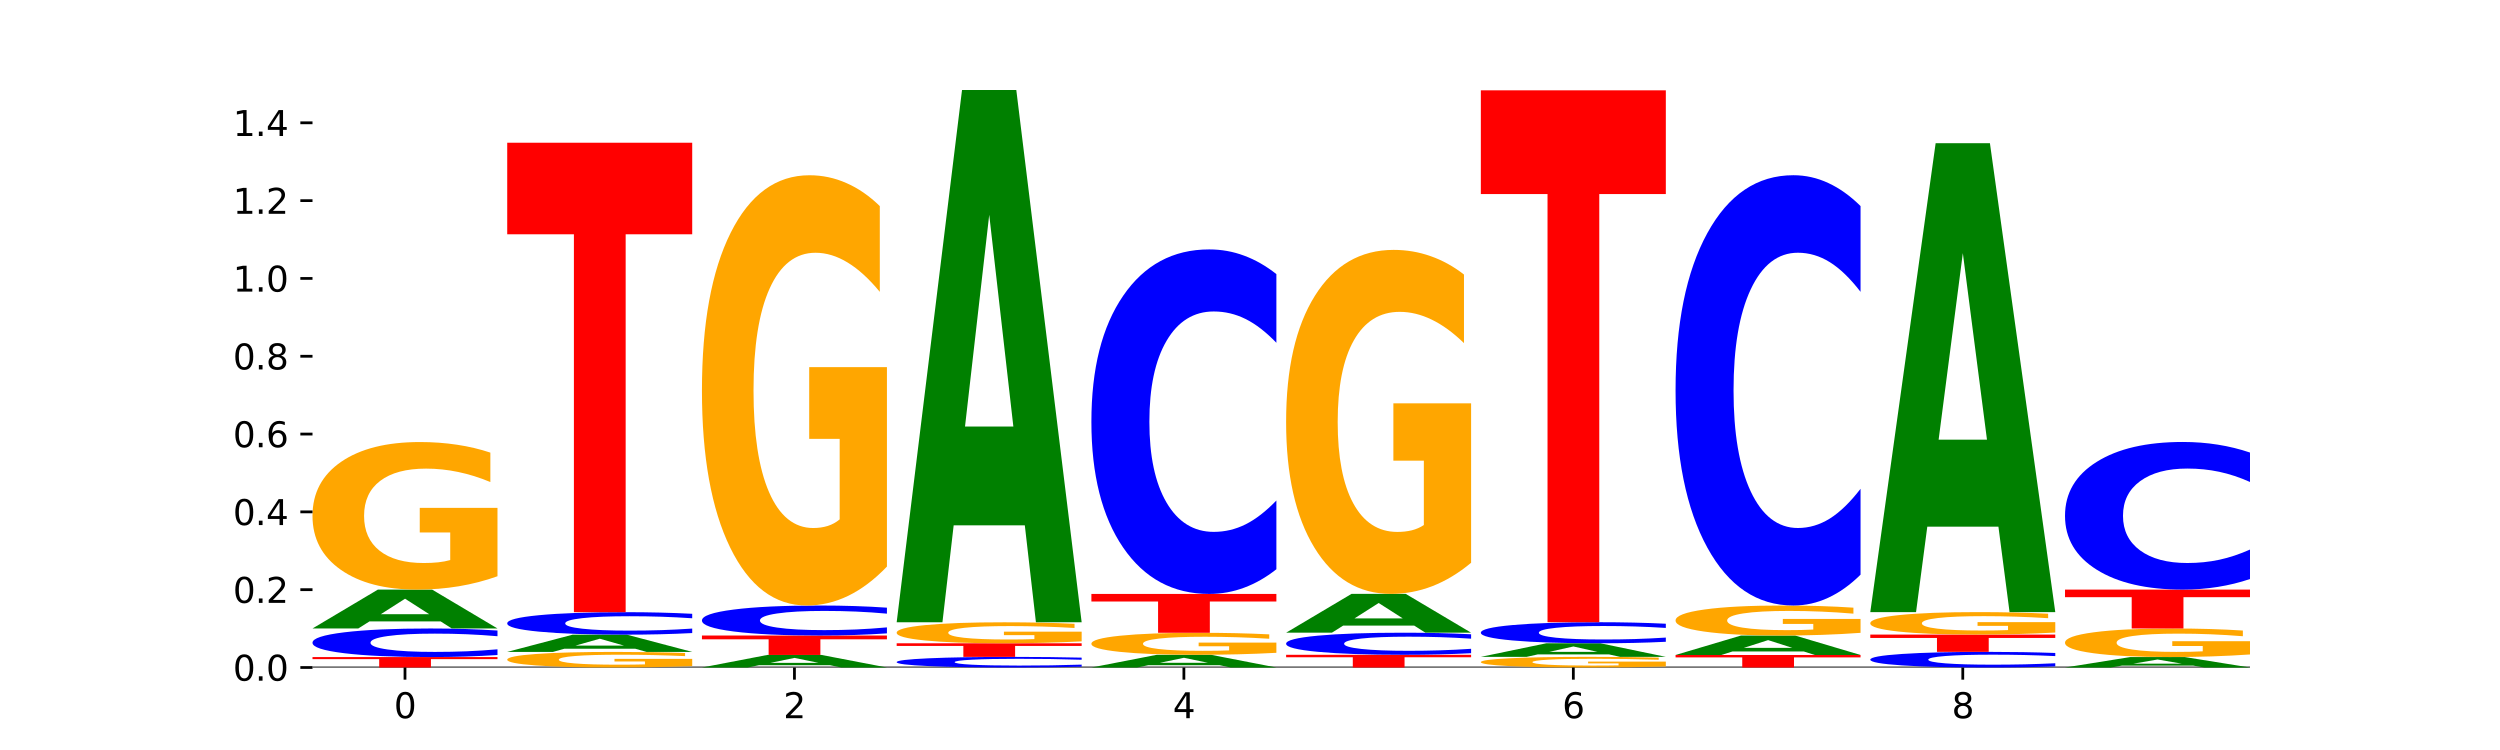 <?xml version="1.0" encoding="utf-8" standalone="no"?>
<!DOCTYPE svg PUBLIC "-//W3C//DTD SVG 1.1//EN"
  "http://www.w3.org/Graphics/SVG/1.1/DTD/svg11.dtd">
<svg xmlns:xlink="http://www.w3.org/1999/xlink" width="720pt" height="216pt" viewBox="0 0 720 216" xmlns="http://www.w3.org/2000/svg" version="1.1">
 <defs>
  <style type="text/css">*{stroke-linejoin: round; stroke-linecap: butt}</style>
 </defs>
 <g id="figure_1">
  <g id="patch_1">
   <path d="M 0 216 
L 720 216 
L 720 0 
L 0 0 
z
" style="fill: #ffffff"/>
  </g>
  <g id="axes_1">
   <g id="patch_2">
    <path d="M 90 192.24 
L 648 192.24 
L 648 25.92 
L 90 25.92 
z
" style="fill: #ffffff"/>
   </g>
   <g id="line2d_1">
    <path d="M 90 192.24 
L 648 192.24 
" clip-path="url(#p00017fe434)" style="fill: none; stroke: #000000; stroke-width: 0.5; stroke-linecap: square"/>
   </g>
   <g id="patch_3">
    <path d="M 90 189.235 
L 143.276 189.235 
L 143.276 189.821 
L 124.109 189.821 
L 124.109 192.24 
L 109.204 192.24 
L 109.204 189.821 
L 90 189.821 
L 90 189.235 
z
" clip-path="url(#p00017fe434)" style="fill: #ff0000"/>
   </g>
   <g id="patch_4">
    <path d="M 143.276 188.645 
Q 138.82 188.937 134.001 189.085 
Q 129.182 189.235 123.934 189.235 
Q 108.282 189.235 99.141 188.126 
Q 90 187.017 90 185.121 
Q 90 183.218 99.141 182.11 
Q 108.282 181.002 123.934 181.002 
Q 129.182 181.002 134.001 181.151 
Q 138.82 181.299 143.276 181.592 
L 143.276 183.233 
Q 138.78 182.845 134.417 182.665 
Q 130.055 182.485 125.236 182.485 
Q 116.591 182.485 111.638 183.187 
Q 106.698 183.888 106.698 185.121 
Q 106.698 186.349 111.638 187.051 
Q 116.591 187.752 125.236 187.752 
Q 130.055 187.752 134.417 187.572 
Q 138.78 187.39 143.276 187.002 
L 143.276 188.645 
z
" clip-path="url(#p00017fe434)" style="fill: #0000ff"/>
   </g>
   <g id="patch_5">
    <path d="M 126.905 178.962 
L 106.415 178.962 
L 103.18 181.002 
L 90 181.002 
L 108.823 169.805 
L 124.454 169.805 
L 143.276 181.002 
L 130.107 181.002 
L 126.905 178.962 
z
M 109.683 176.884 
L 123.604 176.884 
L 116.655 172.43 
L 109.683 176.884 
z
" clip-path="url(#p00017fe434)" style="fill: #008000"/>
   </g>
   <g id="patch_6">
    <path d="M 143.276 165.96 
Q 137.903 167.883 132.124 168.848 
Q 126.345 169.805 120.184 169.805 
Q 106.262 169.805 98.131 164.081 
Q 90 158.358 90 148.569 
Q 90 138.667 98.274 132.987 
Q 106.561 127.307 120.972 127.307 
Q 126.525 127.307 131.611 128.08 
Q 136.709 128.844 141.223 130.354 
L 141.223 138.825 
Q 136.566 136.885 131.957 135.928 
Q 127.348 134.962 122.716 134.962 
Q 114.143 134.962 109.498 138.491 
Q 104.853 142.012 104.853 148.569 
Q 104.853 155.066 109.331 158.612 
Q 113.808 162.15 122.047 162.15 
Q 124.292 162.15 126.214 161.948 
Q 128.136 161.737 129.665 161.299 
L 129.665 153.345 
L 120.889 153.345 
L 120.889 146.261 
L 143.276 146.261 
L 143.276 165.96 
z
" clip-path="url(#p00017fe434)" style="fill: #ffa600"/>
   </g>
   <g id="patch_7">
    <path d="M 199.357 191.834 
Q 193.984 192.037 188.205 192.139 
Q 182.426 192.24 176.265 192.24 
Q 162.343 192.24 154.212 191.635 
Q 146.08 191.03 146.08 189.996 
Q 146.08 188.949 154.355 188.349 
Q 162.641 187.749 177.053 187.749 
Q 182.605 187.749 187.691 187.83 
Q 192.79 187.911 197.303 188.071 
L 197.303 188.966 
Q 192.646 188.761 188.038 188.66 
Q 183.429 188.558 178.796 188.558 
Q 170.223 188.558 165.578 188.931 
Q 160.934 189.303 160.934 189.996 
Q 160.934 190.682 165.411 191.057 
Q 169.889 191.431 178.127 191.431 
Q 180.372 191.431 182.294 191.41 
Q 184.217 191.387 185.745 191.341 
L 185.745 190.5 
L 176.969 190.5 
L 176.969 189.752 
L 199.357 189.752 
L 199.357 191.834 
z
" clip-path="url(#p00017fe434)" style="fill: #ffa600"/>
   </g>
   <g id="patch_8">
    <path d="M 182.985 186.845 
L 162.496 186.845 
L 159.261 187.749 
L 146.08 187.749 
L 164.903 182.787 
L 180.534 182.787 
L 199.357 187.749 
L 186.187 187.749 
L 182.985 186.845 
z
M 165.764 185.924 
L 179.684 185.924 
L 172.735 183.95 
L 165.764 185.924 
z
" clip-path="url(#p00017fe434)" style="fill: #008000"/>
   </g>
   <g id="patch_9">
    <path d="M 199.357 182.322 
Q 194.9 182.553 190.081 182.669 
Q 185.263 182.787 180.014 182.787 
Q 164.363 182.787 155.222 181.914 
Q 146.08 181.041 146.08 179.549 
Q 146.08 178.051 155.222 177.18 
Q 164.363 176.307 180.014 176.307 
Q 185.263 176.307 190.081 176.425 
Q 194.9 176.542 199.357 176.772 
L 199.357 178.063 
Q 194.86 177.758 190.498 177.616 
Q 186.135 177.474 181.316 177.474 
Q 172.672 177.474 167.718 178.027 
Q 162.779 178.579 162.779 179.549 
Q 162.779 180.515 167.718 181.068 
Q 172.672 181.62 181.316 181.62 
Q 186.135 181.62 190.498 181.478 
Q 194.86 181.335 199.357 181.029 
L 199.357 182.322 
z
" clip-path="url(#p00017fe434)" style="fill: #0000ff"/>
   </g>
   <g id="patch_10">
    <path d="M 146.08 41.106 
L 199.357 41.106 
L 199.357 67.474 
L 180.19 67.474 
L 180.19 176.307 
L 165.285 176.307 
L 165.285 67.474 
L 146.08 67.474 
L 146.08 41.106 
z
" clip-path="url(#p00017fe434)" style="fill: #ff0000"/>
   </g>
   <g id="patch_11">
    <path d="M 239.065 191.582 
L 218.576 191.582 
L 215.341 192.24 
L 202.161 192.24 
L 220.983 188.626 
L 236.615 188.626 
L 255.437 192.24 
L 242.268 192.24 
L 239.065 191.582 
z
M 221.844 190.911 
L 235.765 190.911 
L 228.815 189.474 
L 221.844 190.911 
z
" clip-path="url(#p00017fe434)" style="fill: #008000"/>
   </g>
   <g id="patch_12">
    <path d="M 202.161 183.031 
L 255.437 183.031 
L 255.437 184.123 
L 236.27 184.123 
L 236.27 188.626 
L 221.365 188.626 
L 221.365 184.123 
L 202.161 184.123 
L 202.161 183.031 
z
" clip-path="url(#p00017fe434)" style="fill: #ff0000"/>
   </g>
   <g id="patch_13">
    <path d="M 255.437 182.412 
Q 250.981 182.719 246.162 182.874 
Q 241.343 183.031 236.094 183.031 
Q 220.443 183.031 211.302 181.867 
Q 202.161 180.703 202.161 178.713 
Q 202.161 176.715 211.302 175.553 
Q 220.443 174.389 236.094 174.389 
Q 241.343 174.389 246.162 174.546 
Q 250.981 174.701 255.437 175.008 
L 255.437 176.731 
Q 250.94 176.324 246.578 176.135 
Q 242.215 175.946 237.397 175.946 
Q 228.752 175.946 223.799 176.683 
Q 218.859 177.418 218.859 178.713 
Q 218.859 180.002 223.799 180.739 
Q 228.752 181.475 237.397 181.475 
Q 242.215 181.475 246.578 181.285 
Q 250.94 181.094 255.437 180.687 
L 255.437 182.412 
z
" clip-path="url(#p00017fe434)" style="fill: #0000ff"/>
   </g>
   <g id="patch_14">
    <path d="M 255.437 163.177 
Q 250.064 168.783 244.285 171.599 
Q 238.506 174.389 232.345 174.389 
Q 218.423 174.389 210.292 157.699 
Q 202.161 141.01 202.161 112.469 
Q 202.161 83.595 210.435 67.033 
Q 218.722 50.472 233.133 50.472 
Q 238.685 50.472 243.772 52.724 
Q 248.87 54.951 253.384 59.354 
L 253.384 84.055 
Q 248.727 78.398 244.118 75.608 
Q 239.509 72.793 234.876 72.793 
Q 226.304 72.793 221.659 83.083 
Q 217.014 93.347 217.014 112.469 
Q 217.014 131.411 221.492 141.752 
Q 225.969 152.068 234.208 152.068 
Q 236.453 152.068 238.375 151.479 
Q 240.297 150.865 241.826 149.585 
L 241.826 126.394 
L 233.05 126.394 
L 233.05 105.736 
L 255.437 105.736 
L 255.437 163.177 
z
" clip-path="url(#p00017fe434)" style="fill: #ffa600"/>
   </g>
   <g id="patch_15">
    <path d="M 311.518 192.021 
Q 307.061 192.129 302.242 192.184 
Q 297.423 192.24 292.175 192.24 
Q 276.524 192.24 267.382 191.828 
Q 258.241 191.416 258.241 190.712 
Q 258.241 190.005 267.382 189.594 
Q 276.524 189.183 292.175 189.183 
Q 297.423 189.183 302.242 189.238 
Q 307.061 189.293 311.518 189.402 
L 311.518 190.011 
Q 307.021 189.867 302.658 189.8 
Q 298.296 189.733 293.477 189.733 
Q 284.832 189.733 279.879 189.994 
Q 274.94 190.254 274.94 190.712 
Q 274.94 191.168 279.879 191.429 
Q 284.832 191.689 293.477 191.689 
Q 298.296 191.689 302.658 191.622 
Q 307.021 191.555 311.518 191.411 
L 311.518 192.021 
z
" clip-path="url(#p00017fe434)" style="fill: #0000ff"/>
   </g>
   <g id="patch_16">
    <path d="M 258.241 185.266 
L 311.518 185.266 
L 311.518 186.029 
L 292.35 186.029 
L 292.35 189.183 
L 277.445 189.183 
L 277.445 186.029 
L 258.241 186.029 
L 258.241 185.266 
z
" clip-path="url(#p00017fe434)" style="fill: #ff0000"/>
   </g>
   <g id="patch_17">
    <path d="M 311.518 184.718 
Q 306.145 184.992 300.366 185.129 
Q 294.587 185.266 288.426 185.266 
Q 274.504 185.266 266.372 184.451 
Q 258.241 183.637 258.241 182.244 
Q 258.241 180.835 266.516 180.027 
Q 274.802 179.219 289.214 179.219 
Q 294.766 179.219 299.852 179.329 
Q 304.951 179.438 309.464 179.653 
L 309.464 180.858 
Q 304.807 180.582 300.198 180.446 
Q 295.59 180.308 290.957 180.308 
Q 282.384 180.308 277.739 180.81 
Q 273.095 181.311 273.095 182.244 
Q 273.095 183.168 277.572 183.673 
Q 282.05 184.176 290.288 184.176 
Q 292.533 184.176 294.455 184.148 
Q 296.378 184.118 297.906 184.055 
L 297.906 182.924 
L 289.13 182.924 
L 289.13 181.916 
L 311.518 181.916 
L 311.518 184.718 
z
" clip-path="url(#p00017fe434)" style="fill: #ffa600"/>
   </g>
   <g id="patch_18">
    <path d="M 295.146 151.293 
L 274.657 151.293 
L 271.421 179.219 
L 258.241 179.219 
L 277.064 25.92 
L 292.695 25.92 
L 311.518 179.219 
L 298.348 179.219 
L 295.146 151.293 
z
M 277.924 122.841 
L 291.845 122.841 
L 284.896 61.863 
L 277.924 122.841 
z
" clip-path="url(#p00017fe434)" style="fill: #008000"/>
   </g>
   <g id="patch_19">
    <path d="M 351.226 191.574 
L 330.737 191.574 
L 327.502 192.24 
L 314.322 192.24 
L 333.144 188.584 
L 348.775 188.584 
L 367.598 192.24 
L 354.429 192.24 
L 351.226 191.574 
z
M 334.005 190.895 
L 347.926 190.895 
L 340.976 189.441 
L 334.005 190.895 
z
" clip-path="url(#p00017fe434)" style="fill: #008000"/>
   </g>
   <g id="patch_20">
    <path d="M 367.598 188.01 
Q 362.225 188.297 356.446 188.441 
Q 350.667 188.584 344.506 188.584 
Q 330.584 188.584 322.453 187.73 
Q 314.322 186.875 314.322 185.414 
Q 314.322 183.936 322.596 183.088 
Q 330.882 182.241 345.294 182.241 
Q 350.846 182.241 355.933 182.356 
Q 361.031 182.47 365.544 182.695 
L 365.544 183.96 
Q 360.888 183.67 356.279 183.527 
Q 351.67 183.383 347.037 183.383 
Q 338.464 183.383 333.82 183.91 
Q 329.175 184.435 329.175 185.414 
Q 329.175 186.384 333.653 186.913 
Q 338.13 187.441 346.369 187.441 
Q 348.613 187.441 350.536 187.411 
Q 352.458 187.38 353.986 187.314 
L 353.986 186.127 
L 345.21 186.127 
L 345.21 185.07 
L 367.598 185.07 
L 367.598 188.01 
z
" clip-path="url(#p00017fe434)" style="fill: #ffa600"/>
   </g>
   <g id="patch_21">
    <path d="M 314.322 171.053 
L 367.598 171.053 
L 367.598 173.235 
L 348.431 173.235 
L 348.431 182.241 
L 333.526 182.241 
L 333.526 173.235 
L 314.322 173.235 
L 314.322 171.053 
z
" clip-path="url(#p00017fe434)" style="fill: #ff0000"/>
   </g>
   <g id="patch_22">
    <path d="M 367.598 163.941 
Q 363.142 167.467 358.323 169.25 
Q 353.504 171.053 348.255 171.053 
Q 332.604 171.053 323.463 157.69 
Q 314.322 144.326 314.322 121.473 
Q 314.322 98.538 323.463 85.195 
Q 332.604 71.831 348.255 71.831 
Q 353.504 71.831 358.323 73.635 
Q 363.142 75.418 367.598 78.944 
L 367.598 98.722 
Q 363.101 94.049 358.739 91.877 
Q 354.376 89.704 349.557 89.704 
Q 340.913 89.704 335.96 98.169 
Q 331.02 106.613 331.02 121.473 
Q 331.02 136.271 335.96 144.736 
Q 340.913 153.181 349.557 153.181 
Q 354.376 153.181 358.739 151.008 
Q 363.101 148.815 367.598 144.142 
L 367.598 163.941 
z
" clip-path="url(#p00017fe434)" style="fill: #0000ff"/>
   </g>
   <g id="patch_23">
    <path d="M 370.402 188.581 
L 423.678 188.581 
L 423.678 189.295 
L 404.511 189.295 
L 404.511 192.24 
L 389.606 192.24 
L 389.606 189.295 
L 370.402 189.295 
L 370.402 188.581 
z
" clip-path="url(#p00017fe434)" style="fill: #ff0000"/>
   </g>
   <g id="patch_24">
    <path d="M 423.678 188.125 
Q 419.222 188.351 414.403 188.465 
Q 409.584 188.581 404.336 188.581 
Q 388.684 188.581 379.543 187.724 
Q 370.402 186.867 370.402 185.401 
Q 370.402 183.93 379.543 183.074 
Q 388.684 182.217 404.336 182.217 
Q 409.584 182.217 414.403 182.332 
Q 419.222 182.447 423.678 182.673 
L 423.678 183.942 
Q 419.182 183.642 414.819 183.502 
Q 410.457 183.363 405.638 183.363 
Q 396.993 183.363 392.04 183.906 
Q 387.1 184.448 387.1 185.401 
Q 387.1 186.35 392.04 186.893 
Q 396.993 187.435 405.638 187.435 
Q 410.457 187.435 414.819 187.295 
Q 419.182 187.155 423.678 186.855 
L 423.678 188.125 
z
" clip-path="url(#p00017fe434)" style="fill: #0000ff"/>
   </g>
   <g id="patch_25">
    <path d="M 407.307 180.181 
L 386.817 180.181 
L 383.582 182.217 
L 370.402 182.217 
L 389.225 171.042 
L 404.856 171.042 
L 423.678 182.217 
L 410.509 182.217 
L 407.307 180.181 
z
M 390.085 178.107 
L 404.006 178.107 
L 397.057 173.662 
L 390.085 178.107 
z
" clip-path="url(#p00017fe434)" style="fill: #008000"/>
   </g>
   <g id="patch_26">
    <path d="M 423.678 162.078 
Q 418.305 166.56 412.526 168.811 
Q 406.747 171.042 400.586 171.042 
Q 386.664 171.042 378.533 157.698 
Q 370.402 144.354 370.402 121.535 
Q 370.402 98.45 378.676 85.208 
Q 386.963 71.967 401.374 71.967 
Q 406.927 71.967 412.013 73.768 
Q 417.111 75.548 421.625 79.068 
L 421.625 98.818 
Q 416.968 94.295 412.359 92.064 
Q 407.75 89.813 403.118 89.813 
Q 394.545 89.813 389.9 98.04 
Q 385.255 106.247 385.255 121.535 
Q 385.255 136.68 389.733 144.948 
Q 394.21 153.196 402.449 153.196 
Q 404.694 153.196 406.616 152.725 
Q 408.538 152.234 410.067 151.211 
L 410.067 132.668 
L 401.291 132.668 
L 401.291 116.153 
L 423.678 116.153 
L 423.678 162.078 
z
" clip-path="url(#p00017fe434)" style="fill: #ffa600"/>
   </g>
   <g id="patch_27">
    <path d="M 479.759 191.963 
Q 474.386 192.101 468.607 192.171 
Q 462.828 192.24 456.667 192.24 
Q 442.745 192.24 434.614 191.827 
Q 426.482 191.414 426.482 190.708 
Q 426.482 189.994 434.757 189.584 
Q 443.043 189.175 457.455 189.175 
Q 463.007 189.175 468.093 189.23 
Q 473.192 189.285 477.705 189.394 
L 477.705 190.005 
Q 473.049 189.865 468.44 189.796 
Q 463.831 189.727 459.198 189.727 
Q 450.625 189.727 445.98 189.981 
Q 441.336 190.235 441.336 190.708 
Q 441.336 191.177 445.813 191.433 
Q 450.291 191.688 458.529 191.688 
Q 460.774 191.688 462.697 191.673 
Q 464.619 191.658 466.147 191.626 
L 466.147 191.053 
L 457.371 191.053 
L 457.371 190.542 
L 479.759 190.542 
L 479.759 191.963 
z
" clip-path="url(#p00017fe434)" style="fill: #ffa600"/>
   </g>
   <g id="patch_28">
    <path d="M 463.387 188.463 
L 442.898 188.463 
L 439.663 189.175 
L 426.482 189.175 
L 445.305 185.27 
L 460.936 185.27 
L 479.759 189.175 
L 466.589 189.175 
L 463.387 188.463 
z
M 446.166 187.739 
L 460.087 187.739 
L 453.137 186.185 
L 446.166 187.739 
z
" clip-path="url(#p00017fe434)" style="fill: #008000"/>
   </g>
   <g id="patch_29">
    <path d="M 479.759 184.834 
Q 475.302 185.05 470.483 185.159 
Q 465.665 185.27 460.416 185.27 
Q 444.765 185.27 435.624 184.452 
Q 426.482 183.634 426.482 182.235 
Q 426.482 180.832 435.624 180.015 
Q 444.765 179.197 460.416 179.197 
Q 465.665 179.197 470.483 179.308 
Q 475.302 179.417 479.759 179.633 
L 479.759 180.843 
Q 475.262 180.557 470.9 180.424 
Q 466.537 180.291 461.718 180.291 
Q 453.074 180.291 448.12 180.809 
Q 443.181 181.326 443.181 182.235 
Q 443.181 183.141 448.12 183.659 
Q 453.074 184.176 461.718 184.176 
Q 466.537 184.176 470.9 184.043 
Q 475.262 183.909 479.759 183.623 
L 479.759 184.834 
z
" clip-path="url(#p00017fe434)" style="fill: #0000ff"/>
   </g>
   <g id="patch_30">
    <path d="M 426.482 26.014 
L 479.759 26.014 
L 479.759 55.889 
L 460.592 55.889 
L 460.592 179.197 
L 445.687 179.197 
L 445.687 55.889 
L 426.482 55.889 
L 426.482 26.014 
z
" clip-path="url(#p00017fe434)" style="fill: #ff0000"/>
   </g>
   <g id="patch_31">
    <path d="M 482.563 188.635 
L 535.839 188.635 
L 535.839 189.338 
L 516.672 189.338 
L 516.672 192.24 
L 501.767 192.24 
L 501.767 189.338 
L 482.563 189.338 
L 482.563 188.635 
z
" clip-path="url(#p00017fe434)" style="fill: #ff0000"/>
   </g>
   <g id="patch_32">
    <path d="M 519.467 187.615 
L 498.978 187.615 
L 495.743 188.635 
L 482.563 188.635 
L 501.385 183.039 
L 517.017 183.039 
L 535.839 188.635 
L 522.67 188.635 
L 519.467 187.615 
z
M 502.246 186.577 
L 516.167 186.577 
L 509.217 184.351 
L 502.246 186.577 
z
" clip-path="url(#p00017fe434)" style="fill: #008000"/>
   </g>
   <g id="patch_33">
    <path d="M 535.839 182.256 
Q 530.466 182.648 524.687 182.844 
Q 518.908 183.039 512.747 183.039 
Q 498.825 183.039 490.694 181.874 
Q 482.563 180.709 482.563 178.716 
Q 482.563 176.7 490.837 175.544 
Q 499.124 174.388 513.535 174.388 
Q 519.087 174.388 524.174 174.545 
Q 529.272 174.701 533.786 175.008 
L 533.786 176.732 
Q 529.129 176.337 524.52 176.143 
Q 519.911 175.946 515.278 175.946 
Q 506.706 175.946 502.061 176.665 
Q 497.416 177.381 497.416 178.716 
Q 497.416 180.039 501.894 180.761 
Q 506.371 181.481 514.61 181.481 
Q 516.855 181.481 518.777 181.44 
Q 520.699 181.397 522.228 181.307 
L 522.228 179.688 
L 513.452 179.688 
L 513.452 178.246 
L 535.839 178.246 
L 535.839 182.256 
z
" clip-path="url(#p00017fe434)" style="fill: #ffa600"/>
   </g>
   <g id="patch_34">
    <path d="M 535.839 165.505 
Q 531.383 169.908 526.564 172.135 
Q 521.745 174.388 516.496 174.388 
Q 500.845 174.388 491.704 157.697 
Q 482.563 141.007 482.563 112.464 
Q 482.563 83.819 491.704 67.154 
Q 500.845 50.463 516.496 50.463 
Q 521.745 50.463 526.564 52.716 
Q 531.383 54.943 535.839 59.346 
L 535.839 84.049 
Q 531.342 78.213 526.98 75.499 
Q 522.617 72.786 517.799 72.786 
Q 509.154 72.786 504.201 83.358 
Q 499.261 93.905 499.261 112.464 
Q 499.261 130.946 504.201 141.519 
Q 509.154 152.065 517.799 152.065 
Q 522.617 152.065 526.98 149.352 
Q 531.342 146.613 535.839 140.776 
L 535.839 165.505 
z
" clip-path="url(#p00017fe434)" style="fill: #0000ff"/>
   </g>
   <g id="patch_35">
    <path d="M 591.92 191.917 
Q 587.463 192.077 582.644 192.158 
Q 577.825 192.24 572.577 192.24 
Q 556.926 192.24 547.784 191.633 
Q 538.643 191.026 538.643 189.989 
Q 538.643 188.947 547.784 188.341 
Q 556.926 187.735 572.577 187.735 
Q 577.825 187.735 582.644 187.817 
Q 587.463 187.898 591.92 188.058 
L 591.92 188.956 
Q 587.423 188.744 583.06 188.645 
Q 578.698 188.546 573.879 188.546 
Q 565.234 188.546 560.281 188.931 
Q 555.342 189.314 555.342 189.989 
Q 555.342 190.661 560.281 191.045 
Q 565.234 191.428 573.879 191.428 
Q 578.698 191.428 583.06 191.33 
Q 587.423 191.23 591.92 191.018 
L 591.92 191.917 
z
" clip-path="url(#p00017fe434)" style="fill: #0000ff"/>
   </g>
   <g id="patch_36">
    <path d="M 538.643 182.759 
L 591.92 182.759 
L 591.92 183.73 
L 572.752 183.73 
L 572.752 187.735 
L 557.847 187.735 
L 557.847 183.73 
L 538.643 183.73 
L 538.643 182.759 
z
" clip-path="url(#p00017fe434)" style="fill: #ff0000"/>
   </g>
   <g id="patch_37">
    <path d="M 591.92 182.174 
Q 586.547 182.466 580.768 182.614 
Q 574.989 182.759 568.828 182.759 
Q 554.906 182.759 546.774 181.887 
Q 538.643 181.015 538.643 179.524 
Q 538.643 178.016 546.918 177.15 
Q 555.204 176.285 569.616 176.285 
Q 575.168 176.285 580.254 176.403 
Q 585.353 176.519 589.866 176.749 
L 589.866 178.04 
Q 585.209 177.744 580.6 177.598 
Q 575.992 177.451 571.359 177.451 
Q 562.786 177.451 558.141 177.989 
Q 553.497 178.525 553.497 179.524 
Q 553.497 180.514 557.974 181.054 
Q 562.452 181.593 570.69 181.593 
Q 572.935 181.593 574.857 181.562 
Q 576.78 181.53 578.308 181.463 
L 578.308 180.252 
L 569.532 180.252 
L 569.532 179.173 
L 591.92 179.173 
L 591.92 182.174 
z
" clip-path="url(#p00017fe434)" style="fill: #ffa600"/>
   </g>
   <g id="patch_38">
    <path d="M 575.548 151.683 
L 555.059 151.683 
L 551.823 176.285 
L 538.643 176.285 
L 557.466 41.233 
L 573.097 41.233 
L 591.92 176.285 
L 578.75 176.285 
L 575.548 151.683 
z
M 558.326 126.618 
L 572.247 126.618 
L 565.298 72.898 
L 558.326 126.618 
z
" clip-path="url(#p00017fe434)" style="fill: #008000"/>
   </g>
   <g id="patch_39">
    <path d="M 631.628 191.692 
L 611.139 191.692 
L 607.904 192.24 
L 594.724 192.24 
L 613.546 189.23 
L 629.177 189.23 
L 648 192.24 
L 634.831 192.24 
L 631.628 191.692 
z
M 614.407 191.133 
L 628.328 191.133 
L 621.378 189.936 
L 614.407 191.133 
z
" clip-path="url(#p00017fe434)" style="fill: #008000"/>
   </g>
   <g id="patch_40">
    <path d="M 648 188.486 
Q 642.627 188.858 636.848 189.045 
Q 631.069 189.23 624.908 189.23 
Q 610.986 189.23 602.855 188.122 
Q 594.724 187.015 594.724 185.12 
Q 594.724 183.204 602.998 182.105 
Q 611.284 181.006 625.696 181.006 
Q 631.248 181.006 636.335 181.155 
Q 641.433 181.303 645.946 181.595 
L 645.946 183.235 
Q 641.29 182.859 636.681 182.674 
Q 632.072 182.487 627.439 182.487 
Q 618.866 182.487 614.222 183.17 
Q 609.577 183.851 609.577 185.12 
Q 609.577 186.378 614.055 187.064 
Q 618.532 187.749 626.771 187.749 
Q 629.015 187.749 630.938 187.71 
Q 632.86 187.669 634.388 187.584 
L 634.388 186.045 
L 625.612 186.045 
L 625.612 184.674 
L 648 184.674 
L 648 188.486 
z
" clip-path="url(#p00017fe434)" style="fill: #ffa600"/>
   </g>
   <g id="patch_41">
    <path d="M 594.724 169.805 
L 648 169.805 
L 648 171.99 
L 628.833 171.99 
L 628.833 181.006 
L 613.928 181.006 
L 613.928 171.99 
L 594.724 171.99 
L 594.724 169.805 
z
" clip-path="url(#p00017fe434)" style="fill: #ff0000"/>
   </g>
   <g id="patch_42">
    <path d="M 648 166.758 
Q 643.544 168.268 638.725 169.032 
Q 633.906 169.805 628.657 169.805 
Q 613.006 169.805 603.865 164.079 
Q 594.724 158.352 594.724 148.559 
Q 594.724 138.73 603.865 133.012 
Q 613.006 127.286 628.657 127.286 
Q 633.906 127.286 638.725 128.059 
Q 643.544 128.823 648 130.334 
L 648 138.809 
Q 643.503 136.807 639.141 135.876 
Q 634.778 134.945 629.959 134.945 
Q 621.315 134.945 616.362 138.572 
Q 611.422 142.191 611.422 148.559 
Q 611.422 154.9 616.362 158.528 
Q 621.315 162.146 629.959 162.146 
Q 634.778 162.146 639.141 161.215 
Q 643.503 160.276 648 158.273 
L 648 166.758 
z
" clip-path="url(#p00017fe434)" style="fill: #0000ff"/>
   </g>
   <g id="matplotlib.axis_1">
    <g id="xtick_1">
     <g id="line2d_2">
      <defs>
       <path id="mba021e980a" d="M 0 0 
L 0 3.5 
" style="stroke: #000000; stroke-width: 0.8"/>
      </defs>
      <g>
       <use xlink:href="#mba021e980a" x="116.638" y="192.24" style="stroke: #000000; stroke-width: 0.8"/>
      </g>
     </g>
     <g id="text_1">
      <!-- 0 -->
      <g transform="translate(113.457 206.838) scale(0.1 -0.1)">
       <defs>
        <path id="DejaVuSans-30" d="M 2034 4250 
Q 1547 4250 1301 3770 
Q 1056 3291 1056 2328 
Q 1056 1369 1301 889 
Q 1547 409 2034 409 
Q 2525 409 2770 889 
Q 3016 1369 3016 2328 
Q 3016 3291 2770 3770 
Q 2525 4250 2034 4250 
z
M 2034 4750 
Q 2819 4750 3233 4129 
Q 3647 3509 3647 2328 
Q 3647 1150 3233 529 
Q 2819 -91 2034 -91 
Q 1250 -91 836 529 
Q 422 1150 422 2328 
Q 422 3509 836 4129 
Q 1250 4750 2034 4750 
z
" transform="scale(0.016)"/>
       </defs>
       <use xlink:href="#DejaVuSans-30"/>
      </g>
     </g>
    </g>
    <g id="xtick_2">
     <g id="line2d_3">
      <g>
       <use xlink:href="#mba021e980a" x="228.799" y="192.24" style="stroke: #000000; stroke-width: 0.8"/>
      </g>
     </g>
     <g id="text_2">
      <!-- 2 -->
      <g transform="translate(225.618 206.838) scale(0.1 -0.1)">
       <defs>
        <path id="DejaVuSans-32" d="M 1228 531 
L 3431 531 
L 3431 0 
L 469 0 
L 469 531 
Q 828 903 1448 1529 
Q 2069 2156 2228 2338 
Q 2531 2678 2651 2914 
Q 2772 3150 2772 3378 
Q 2772 3750 2511 3984 
Q 2250 4219 1831 4219 
Q 1534 4219 1204 4116 
Q 875 4013 500 3803 
L 500 4441 
Q 881 4594 1212 4672 
Q 1544 4750 1819 4750 
Q 2544 4750 2975 4387 
Q 3406 4025 3406 3419 
Q 3406 3131 3298 2873 
Q 3191 2616 2906 2266 
Q 2828 2175 2409 1742 
Q 1991 1309 1228 531 
z
" transform="scale(0.016)"/>
       </defs>
       <use xlink:href="#DejaVuSans-32"/>
      </g>
     </g>
    </g>
    <g id="xtick_3">
     <g id="line2d_4">
      <g>
       <use xlink:href="#mba021e980a" x="340.96" y="192.24" style="stroke: #000000; stroke-width: 0.8"/>
      </g>
     </g>
     <g id="text_3">
      <!-- 4 -->
      <g transform="translate(337.779 206.838) scale(0.1 -0.1)">
       <defs>
        <path id="DejaVuSans-34" d="M 2419 4116 
L 825 1625 
L 2419 1625 
L 2419 4116 
z
M 2253 4666 
L 3047 4666 
L 3047 1625 
L 3713 1625 
L 3713 1100 
L 3047 1100 
L 3047 0 
L 2419 0 
L 2419 1100 
L 313 1100 
L 313 1709 
L 2253 4666 
z
" transform="scale(0.016)"/>
       </defs>
       <use xlink:href="#DejaVuSans-34"/>
      </g>
     </g>
    </g>
    <g id="xtick_4">
     <g id="line2d_5">
      <g>
       <use xlink:href="#mba021e980a" x="453.121" y="192.24" style="stroke: #000000; stroke-width: 0.8"/>
      </g>
     </g>
     <g id="text_4">
      <!-- 6 -->
      <g transform="translate(449.939 206.838) scale(0.1 -0.1)">
       <defs>
        <path id="DejaVuSans-36" d="M 2113 2584 
Q 1688 2584 1439 2293 
Q 1191 2003 1191 1497 
Q 1191 994 1439 701 
Q 1688 409 2113 409 
Q 2538 409 2786 701 
Q 3034 994 3034 1497 
Q 3034 2003 2786 2293 
Q 2538 2584 2113 2584 
z
M 3366 4563 
L 3366 3988 
Q 3128 4100 2886 4159 
Q 2644 4219 2406 4219 
Q 1781 4219 1451 3797 
Q 1122 3375 1075 2522 
Q 1259 2794 1537 2939 
Q 1816 3084 2150 3084 
Q 2853 3084 3261 2657 
Q 3669 2231 3669 1497 
Q 3669 778 3244 343 
Q 2819 -91 2113 -91 
Q 1303 -91 875 529 
Q 447 1150 447 2328 
Q 447 3434 972 4092 
Q 1497 4750 2381 4750 
Q 2619 4750 2861 4703 
Q 3103 4656 3366 4563 
z
" transform="scale(0.016)"/>
       </defs>
       <use xlink:href="#DejaVuSans-36"/>
      </g>
     </g>
    </g>
    <g id="xtick_5">
     <g id="line2d_6">
      <g>
       <use xlink:href="#mba021e980a" x="565.281" y="192.24" style="stroke: #000000; stroke-width: 0.8"/>
      </g>
     </g>
     <g id="text_5">
      <!-- 8 -->
      <g transform="translate(562.1 206.838) scale(0.1 -0.1)">
       <defs>
        <path id="DejaVuSans-38" d="M 2034 2216 
Q 1584 2216 1326 1975 
Q 1069 1734 1069 1313 
Q 1069 891 1326 650 
Q 1584 409 2034 409 
Q 2484 409 2743 651 
Q 3003 894 3003 1313 
Q 3003 1734 2745 1975 
Q 2488 2216 2034 2216 
z
M 1403 2484 
Q 997 2584 770 2862 
Q 544 3141 544 3541 
Q 544 4100 942 4425 
Q 1341 4750 2034 4750 
Q 2731 4750 3128 4425 
Q 3525 4100 3525 3541 
Q 3525 3141 3298 2862 
Q 3072 2584 2669 2484 
Q 3125 2378 3379 2068 
Q 3634 1759 3634 1313 
Q 3634 634 3220 271 
Q 2806 -91 2034 -91 
Q 1263 -91 848 271 
Q 434 634 434 1313 
Q 434 1759 690 2068 
Q 947 2378 1403 2484 
z
M 1172 3481 
Q 1172 3119 1398 2916 
Q 1625 2713 2034 2713 
Q 2441 2713 2670 2916 
Q 2900 3119 2900 3481 
Q 2900 3844 2670 4047 
Q 2441 4250 2034 4250 
Q 1625 4250 1398 4047 
Q 1172 3844 1172 3481 
z
" transform="scale(0.016)"/>
       </defs>
       <use xlink:href="#DejaVuSans-38"/>
      </g>
     </g>
    </g>
   </g>
   <g id="matplotlib.axis_2">
    <g id="ytick_1">
     <g id="line2d_7">
      <defs>
       <path id="m351bb4b9c3" d="M 0 0 
L -3.5 0 
" style="stroke: #000000; stroke-width: 0.8"/>
      </defs>
      <g>
       <use xlink:href="#m351bb4b9c3" x="90" y="192.24" style="stroke: #000000; stroke-width: 0.8"/>
      </g>
     </g>
     <g id="text_6">
      <!-- 0.0 -->
      <g transform="translate(67.097 196.039) scale(0.1 -0.1)">
       <defs>
        <path id="DejaVuSans-2e" d="M 684 794 
L 1344 794 
L 1344 0 
L 684 0 
L 684 794 
z
" transform="scale(0.016)"/>
       </defs>
       <use xlink:href="#DejaVuSans-30"/>
       <use xlink:href="#DejaVuSans-2e" x="63.623"/>
       <use xlink:href="#DejaVuSans-30" x="95.41"/>
      </g>
     </g>
    </g>
    <g id="ytick_2">
     <g id="line2d_8">
      <g>
       <use xlink:href="#m351bb4b9c3" x="90" y="169.83" style="stroke: #000000; stroke-width: 0.8"/>
      </g>
     </g>
     <g id="text_7">
      <!-- 0.2 -->
      <g transform="translate(67.097 173.629) scale(0.1 -0.1)">
       <use xlink:href="#DejaVuSans-30"/>
       <use xlink:href="#DejaVuSans-2e" x="63.623"/>
       <use xlink:href="#DejaVuSans-32" x="95.41"/>
      </g>
     </g>
    </g>
    <g id="ytick_3">
     <g id="line2d_9">
      <g>
       <use xlink:href="#m351bb4b9c3" x="90" y="147.42" style="stroke: #000000; stroke-width: 0.8"/>
      </g>
     </g>
     <g id="text_8">
      <!-- 0.4 -->
      <g transform="translate(67.097 151.219) scale(0.1 -0.1)">
       <use xlink:href="#DejaVuSans-30"/>
       <use xlink:href="#DejaVuSans-2e" x="63.623"/>
       <use xlink:href="#DejaVuSans-34" x="95.41"/>
      </g>
     </g>
    </g>
    <g id="ytick_4">
     <g id="line2d_10">
      <g>
       <use xlink:href="#m351bb4b9c3" x="90" y="125.01" style="stroke: #000000; stroke-width: 0.8"/>
      </g>
     </g>
     <g id="text_9">
      <!-- 0.6 -->
      <g transform="translate(67.097 128.809) scale(0.1 -0.1)">
       <use xlink:href="#DejaVuSans-30"/>
       <use xlink:href="#DejaVuSans-2e" x="63.623"/>
       <use xlink:href="#DejaVuSans-36" x="95.41"/>
      </g>
     </g>
    </g>
    <g id="ytick_5">
     <g id="line2d_11">
      <g>
       <use xlink:href="#m351bb4b9c3" x="90" y="102.6" style="stroke: #000000; stroke-width: 0.8"/>
      </g>
     </g>
     <g id="text_10">
      <!-- 0.8 -->
      <g transform="translate(67.097 106.399) scale(0.1 -0.1)">
       <use xlink:href="#DejaVuSans-30"/>
       <use xlink:href="#DejaVuSans-2e" x="63.623"/>
       <use xlink:href="#DejaVuSans-38" x="95.41"/>
      </g>
     </g>
    </g>
    <g id="ytick_6">
     <g id="line2d_12">
      <g>
       <use xlink:href="#m351bb4b9c3" x="90" y="80.19" style="stroke: #000000; stroke-width: 0.8"/>
      </g>
     </g>
     <g id="text_11">
      <!-- 1.0 -->
      <g transform="translate(67.097 83.989) scale(0.1 -0.1)">
       <defs>
        <path id="DejaVuSans-31" d="M 794 531 
L 1825 531 
L 1825 4091 
L 703 3866 
L 703 4441 
L 1819 4666 
L 2450 4666 
L 2450 531 
L 3481 531 
L 3481 0 
L 794 0 
L 794 531 
z
" transform="scale(0.016)"/>
       </defs>
       <use xlink:href="#DejaVuSans-31"/>
       <use xlink:href="#DejaVuSans-2e" x="63.623"/>
       <use xlink:href="#DejaVuSans-30" x="95.41"/>
      </g>
     </g>
    </g>
    <g id="ytick_7">
     <g id="line2d_13">
      <g>
       <use xlink:href="#m351bb4b9c3" x="90" y="57.78" style="stroke: #000000; stroke-width: 0.8"/>
      </g>
     </g>
     <g id="text_12">
      <!-- 1.2 -->
      <g transform="translate(67.097 61.579) scale(0.1 -0.1)">
       <use xlink:href="#DejaVuSans-31"/>
       <use xlink:href="#DejaVuSans-2e" x="63.623"/>
       <use xlink:href="#DejaVuSans-32" x="95.41"/>
      </g>
     </g>
    </g>
    <g id="ytick_8">
     <g id="line2d_14">
      <g>
       <use xlink:href="#m351bb4b9c3" x="90" y="35.37" style="stroke: #000000; stroke-width: 0.8"/>
      </g>
     </g>
     <g id="text_13">
      <!-- 1.4 -->
      <g transform="translate(67.097 39.169) scale(0.1 -0.1)">
       <use xlink:href="#DejaVuSans-31"/>
       <use xlink:href="#DejaVuSans-2e" x="63.623"/>
       <use xlink:href="#DejaVuSans-34" x="95.41"/>
      </g>
     </g>
    </g>
   </g>
  </g>
 </g>
 <defs>
  <clipPath id="p00017fe434">
   <rect x="90" y="25.92" width="558" height="166.32"/>
  </clipPath>
 </defs>
</svg>
